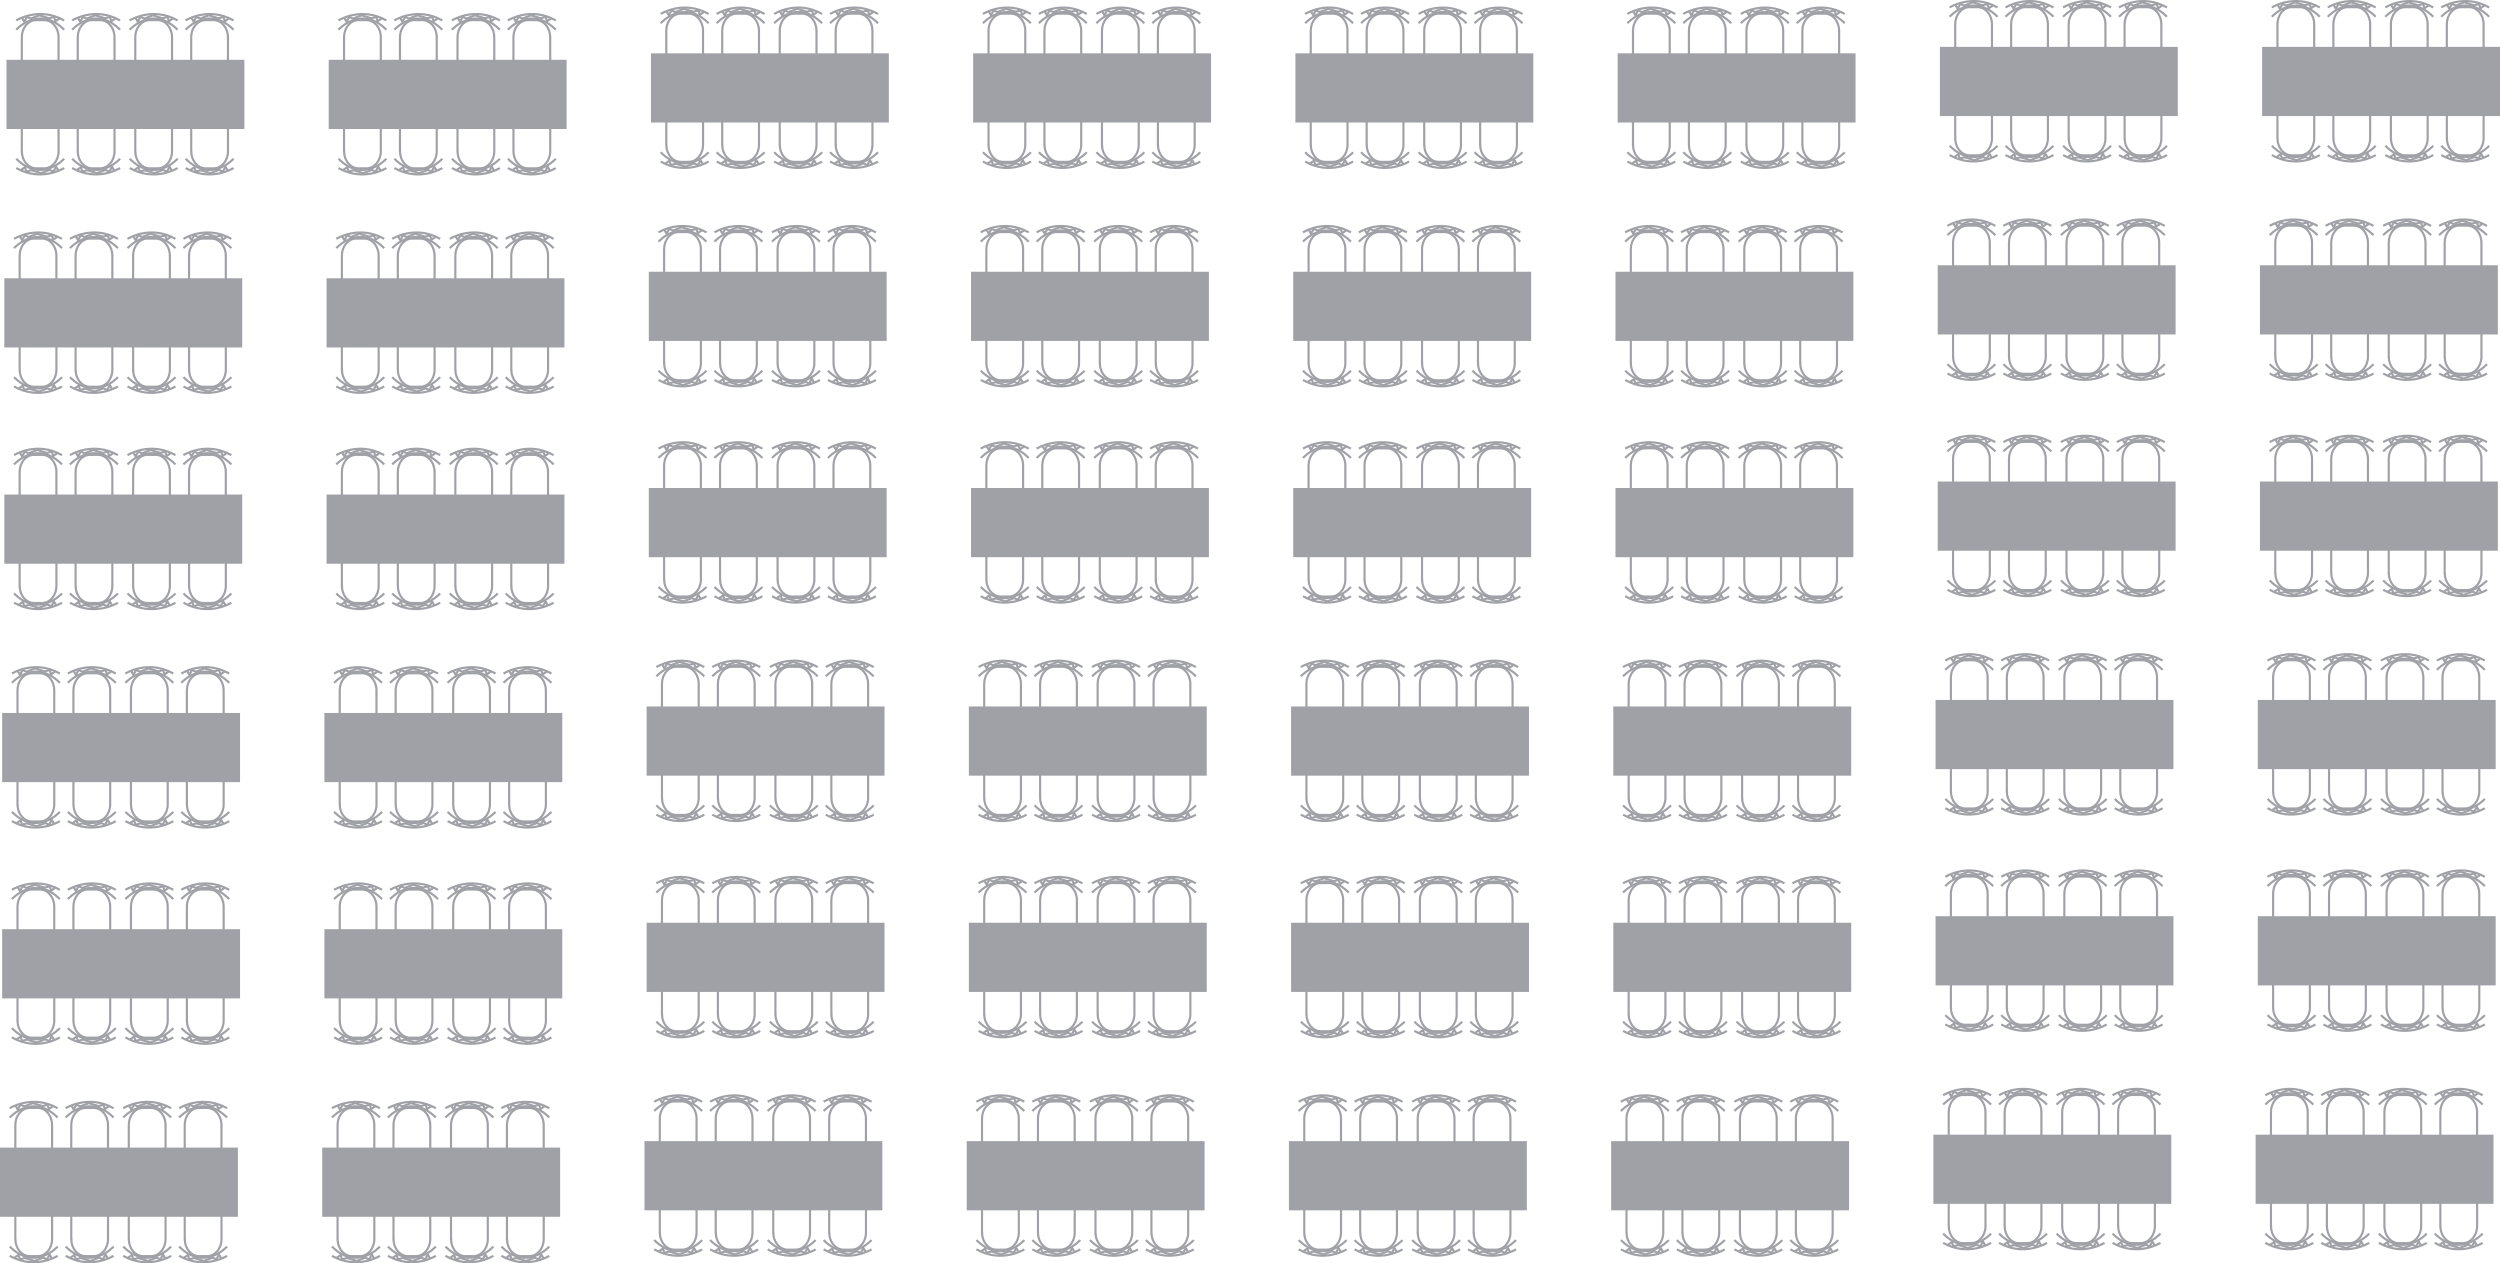 <?xml version="1.0" encoding="UTF-8"?>
<svg id="_图层_1" data-name="图层 1" xmlns="http://www.w3.org/2000/svg" xmlns:xlink="http://www.w3.org/1999/xlink" viewBox="0 0 1156 584.16">
  <defs>
    <style>
      .cls-1 {
        fill: none;
        stroke: #a0a1a6;
        stroke-miterlimit: 10;
      }

      .cls-2 {
        fill: #a0a1a6;
        stroke-width: 0px;
      }
    </style>
    <symbol id="_桌椅" data-name=" 桌椅" viewBox="0 0 110 75.16">
      <g>
        <g>
          <g>
            <path class="cls-1" d="M24.08,63.97v-11.47H7.09v11.47c0,4.35,2.98,7.88,6.65,7.88h3.69c3.67,0,6.65-3.53,6.65-7.88Z"/>
            <path class="cls-1" d="M4.5,71.71s10.46,6.65,22.17,0"/>
            <path class="cls-1" d="M4.5,67.41s10.46,11.71,22.17,0"/>
            <polyline class="cls-1" points="7.25 72.78 8.24 71.12 9.47 73.38 11.22 72.55 15.21 74.09 19.71 72.7 21.94 73.36 22.64 71.34 24.46 72.61"/>
          </g>
          <g>
            <path class="cls-1" d="M49.95,63.97v-11.47h-17v11.47c0,4.35,2.98,7.88,6.65,7.88h3.69c3.67,0,6.65-3.53,6.65-7.88h0Z"/>
            <path class="cls-1" d="M30.36,71.71s10.46,6.65,22.17,0"/>
            <path class="cls-1" d="M30.36,67.41s10.46,11.71,22.17,0"/>
            <polyline class="cls-1" points="33.11 72.78 34.1 71.12 35.34 73.38 37.08 72.55 41.08 74.09 45.58 72.7 47.81 73.36 48.5 71.34 50.33 72.61"/>
          </g>
          <g>
            <path class="cls-1" d="M76.55,63.97v-11.47h-17v11.47c0,4.35,2.98,7.88,6.65,7.88h3.69c3.67,0,6.65-3.53,6.65-7.88h0Z"/>
            <path class="cls-1" d="M56.97,71.71s10.46,6.65,22.17,0"/>
            <path class="cls-1" d="M56.97,67.41s10.46,11.71,22.17,0"/>
            <polyline class="cls-1" points="59.72 72.78 60.71 71.12 61.94 73.38 63.69 72.55 67.68 74.09 72.18 72.7 74.41 73.36 75.11 71.34 76.93 72.61"/>
          </g>
          <g>
            <path class="cls-1" d="M102.41,63.97v-11.47h-17v11.47c0,4.35,2.98,7.88,6.65,7.88h3.69c3.67,0,6.65-3.53,6.65-7.88h0Z"/>
            <path class="cls-1" d="M82.83,71.71s10.46,6.65,22.17,0"/>
            <path class="cls-1" d="M82.83,67.41s10.46,11.71,22.17,0"/>
            <polyline class="cls-1" points="85.58 72.78 86.57 71.12 87.8 73.38 89.55 72.55 93.55 74.09 98.04 72.7 100.27 73.36 100.97 71.34 102.79 72.61"/>
          </g>
        </g>
        <g>
          <g>
            <path class="cls-1" d="M85.42,11.2v11.47h17v-11.47c0-4.35-2.98-7.88-6.65-7.88h-3.69c-3.67,0-6.65,3.53-6.65,7.88h0Z"/>
            <path class="cls-1" d="M105,3.46s-10.46-6.65-22.17,0"/>
            <path class="cls-1" d="M105,7.76s-10.46-11.71-22.17,0"/>
            <polyline class="cls-1" points="102.25 2.39 101.26 4.05 100.03 1.79 98.28 2.62 94.29 1.08 89.79 2.47 87.56 1.82 86.86 3.83 85.04 2.56"/>
          </g>
          <g>
            <path class="cls-1" d="M59.55,11.2v11.47h17v-11.47c0-4.35-2.98-7.88-6.65-7.88h-3.69c-3.67,0-6.65,3.53-6.65,7.88h0Z"/>
            <path class="cls-1" d="M79.14,3.46s-10.46-6.65-22.17,0"/>
            <path class="cls-1" d="M79.14,7.76s-10.46-11.71-22.17,0"/>
            <polyline class="cls-1" points="76.39 2.39 75.4 4.05 74.16 1.79 72.42 2.62 68.42 1.08 63.92 2.47 61.69 1.82 61 3.83 59.17 2.56"/>
          </g>
          <g>
            <path class="cls-1" d="M32.95,11.2v11.47h17v-11.47c0-4.35-2.98-7.88-6.65-7.88h-3.69c-3.67,0-6.65,3.53-6.65,7.88h0Z"/>
            <path class="cls-1" d="M52.53,3.46s-10.46-6.65-22.17,0"/>
            <path class="cls-1" d="M52.53,7.76s-10.46-11.71-22.17,0"/>
            <polyline class="cls-1" points="49.78 2.39 48.79 4.05 47.56 1.79 45.81 2.62 41.82 1.08 37.32 2.47 35.09 1.82 34.39 3.83 32.57 2.56"/>
          </g>
          <g>
            <path class="cls-1" d="M7.09,11.2v11.47h17v-11.47c0-4.35-2.98-7.88-6.65-7.88h-3.69c-3.67,0-6.65,3.53-6.65,7.88h0Z"/>
            <path class="cls-1" d="M26.67,3.46s-10.46-6.65-22.17,0"/>
            <path class="cls-1" d="M26.67,7.76s-10.46-11.71-22.17,0"/>
            <polyline class="cls-1" points="23.92 2.39 22.93 4.05 21.7 1.79 19.95 2.62 15.95 1.08 11.46 2.47 9.23 1.82 8.53 3.83 6.71 2.56"/>
          </g>
        </g>
        <rect class="cls-2" y="21.5" width="110" height="32"/>
      </g>
    </symbol>
  </defs>
  <use width="110" height="75.16" transform="translate(3 81.16) scale(1 -1)" xlink:href="#_桌椅"/>
  <use width="110" height="75.16" transform="translate(152 81.16) scale(1 -1)" xlink:href="#_桌椅"/>
  <use width="110" height="75.16" transform="translate(301 78.16) scale(1 -1)" xlink:href="#_桌椅"/>
  <use width="110" height="75.16" transform="translate(450 78.16) scale(1 -1)" xlink:href="#_桌椅"/>
  <use width="110" height="75.16" transform="translate(599 78.16) scale(1 -1)" xlink:href="#_桌椅"/>
  <use width="110" height="75.16" transform="translate(748 78.16) scale(1 -1)" xlink:href="#_桌椅"/>
  <use width="110" height="75.16" transform="translate(897 75.16) scale(1 -1)" xlink:href="#_桌椅"/>
  <use width="110" height="75.16" transform="translate(1046 75.16) scale(1 -1)" xlink:href="#_桌椅"/>
  <use width="110" height="75.16" transform="translate(2 182.16) scale(1 -1)" xlink:href="#_桌椅"/>
  <use width="110" height="75.16" transform="translate(151 182.16) scale(1 -1)" xlink:href="#_桌椅"/>
  <use width="110" height="75.16" transform="translate(300 179.16) scale(1 -1)" xlink:href="#_桌椅"/>
  <use width="110" height="75.16" transform="translate(449 179.16) scale(1 -1)" xlink:href="#_桌椅"/>
  <use width="110" height="75.16" transform="translate(598 179.16) scale(1 -1)" xlink:href="#_桌椅"/>
  <use width="110" height="75.16" transform="translate(747 179.16) scale(1 -1)" xlink:href="#_桌椅"/>
  <use width="110" height="75.16" transform="translate(896 176.16) scale(1 -1)" xlink:href="#_桌椅"/>
  <use width="110" height="75.16" transform="translate(1045 176.16) scale(1 -1)" xlink:href="#_桌椅"/>
  <use width="110" height="75.16" transform="translate(2 282.16) scale(1 -1)" xlink:href="#_桌椅"/>
  <use width="110" height="75.16" transform="translate(151 282.16) scale(1 -1)" xlink:href="#_桌椅"/>
  <use width="110" height="75.16" transform="translate(300 279.16) scale(1 -1)" xlink:href="#_桌椅"/>
  <use width="110" height="75.16" transform="translate(449 279.16) scale(1 -1)" xlink:href="#_桌椅"/>
  <use width="110" height="75.16" transform="translate(598 279.16) scale(1 -1)" xlink:href="#_桌椅"/>
  <use width="110" height="75.16" transform="translate(747 279.16) scale(1 -1)" xlink:href="#_桌椅"/>
  <use width="110" height="75.16" transform="translate(896 276.16) scale(1 -1)" xlink:href="#_桌椅"/>
  <use width="110" height="75.16" transform="translate(1045 276.16) scale(1 -1)" xlink:href="#_桌椅"/>
  <use width="110" height="75.16" transform="translate(1 383.16) scale(1 -1)" xlink:href="#_桌椅"/>
  <use width="110" height="75.16" transform="translate(150 383.16) scale(1 -1)" xlink:href="#_桌椅"/>
  <use width="110" height="75.16" transform="translate(299 380.16) scale(1 -1)" xlink:href="#_桌椅"/>
  <use width="110" height="75.16" transform="translate(448 380.16) scale(1 -1)" xlink:href="#_桌椅"/>
  <use width="110" height="75.16" transform="translate(597 380.16) scale(1 -1)" xlink:href="#_桌椅"/>
  <use width="110" height="75.16" transform="translate(746 380.16) scale(1 -1)" xlink:href="#_桌椅"/>
  <use width="110" height="75.16" transform="translate(895 377.16) scale(1 -1)" xlink:href="#_桌椅"/>
  <use width="110" height="75.16" transform="translate(1044 377.16) scale(1 -1)" xlink:href="#_桌椅"/>
  <use width="110" height="75.16" transform="translate(1 483.16) scale(1 -1)" xlink:href="#_桌椅"/>
  <use width="110" height="75.16" transform="translate(150 483.16) scale(1 -1)" xlink:href="#_桌椅"/>
  <use width="110" height="75.16" transform="translate(299 480.16) scale(1 -1)" xlink:href="#_桌椅"/>
  <use width="110" height="75.16" transform="translate(448 480.16) scale(1 -1)" xlink:href="#_桌椅"/>
  <use width="110" height="75.16" transform="translate(597 480.16) scale(1 -1)" xlink:href="#_桌椅"/>
  <use width="110" height="75.16" transform="translate(746 480.16) scale(1 -1)" xlink:href="#_桌椅"/>
  <use width="110" height="75.16" transform="translate(895 477.16) scale(1 -1)" xlink:href="#_桌椅"/>
  <use width="110" height="75.16" transform="translate(1044 477.16) scale(1 -1)" xlink:href="#_桌椅"/>
  <use width="110" height="75.16" transform="translate(0 584.16) scale(1 -1)" xlink:href="#_桌椅"/>
  <use width="110" height="75.16" transform="translate(149 584.16) scale(1 -1)" xlink:href="#_桌椅"/>
  <use width="110" height="75.16" transform="translate(298 581.16) scale(1 -1)" xlink:href="#_桌椅"/>
  <use width="110" height="75.16" transform="translate(447 581.16) scale(1 -1)" xlink:href="#_桌椅"/>
  <use width="110" height="75.16" transform="translate(596 581.16) scale(1 -1)" xlink:href="#_桌椅"/>
  <use width="110" height="75.16" transform="translate(745 581.16) scale(1 -1)" xlink:href="#_桌椅"/>
  <use width="110" height="75.16" transform="translate(894 578.16) scale(1 -1)" xlink:href="#_桌椅"/>
  <use width="110" height="75.16" transform="translate(1043 578.16) scale(1 -1)" xlink:href="#_桌椅"/>
</svg>